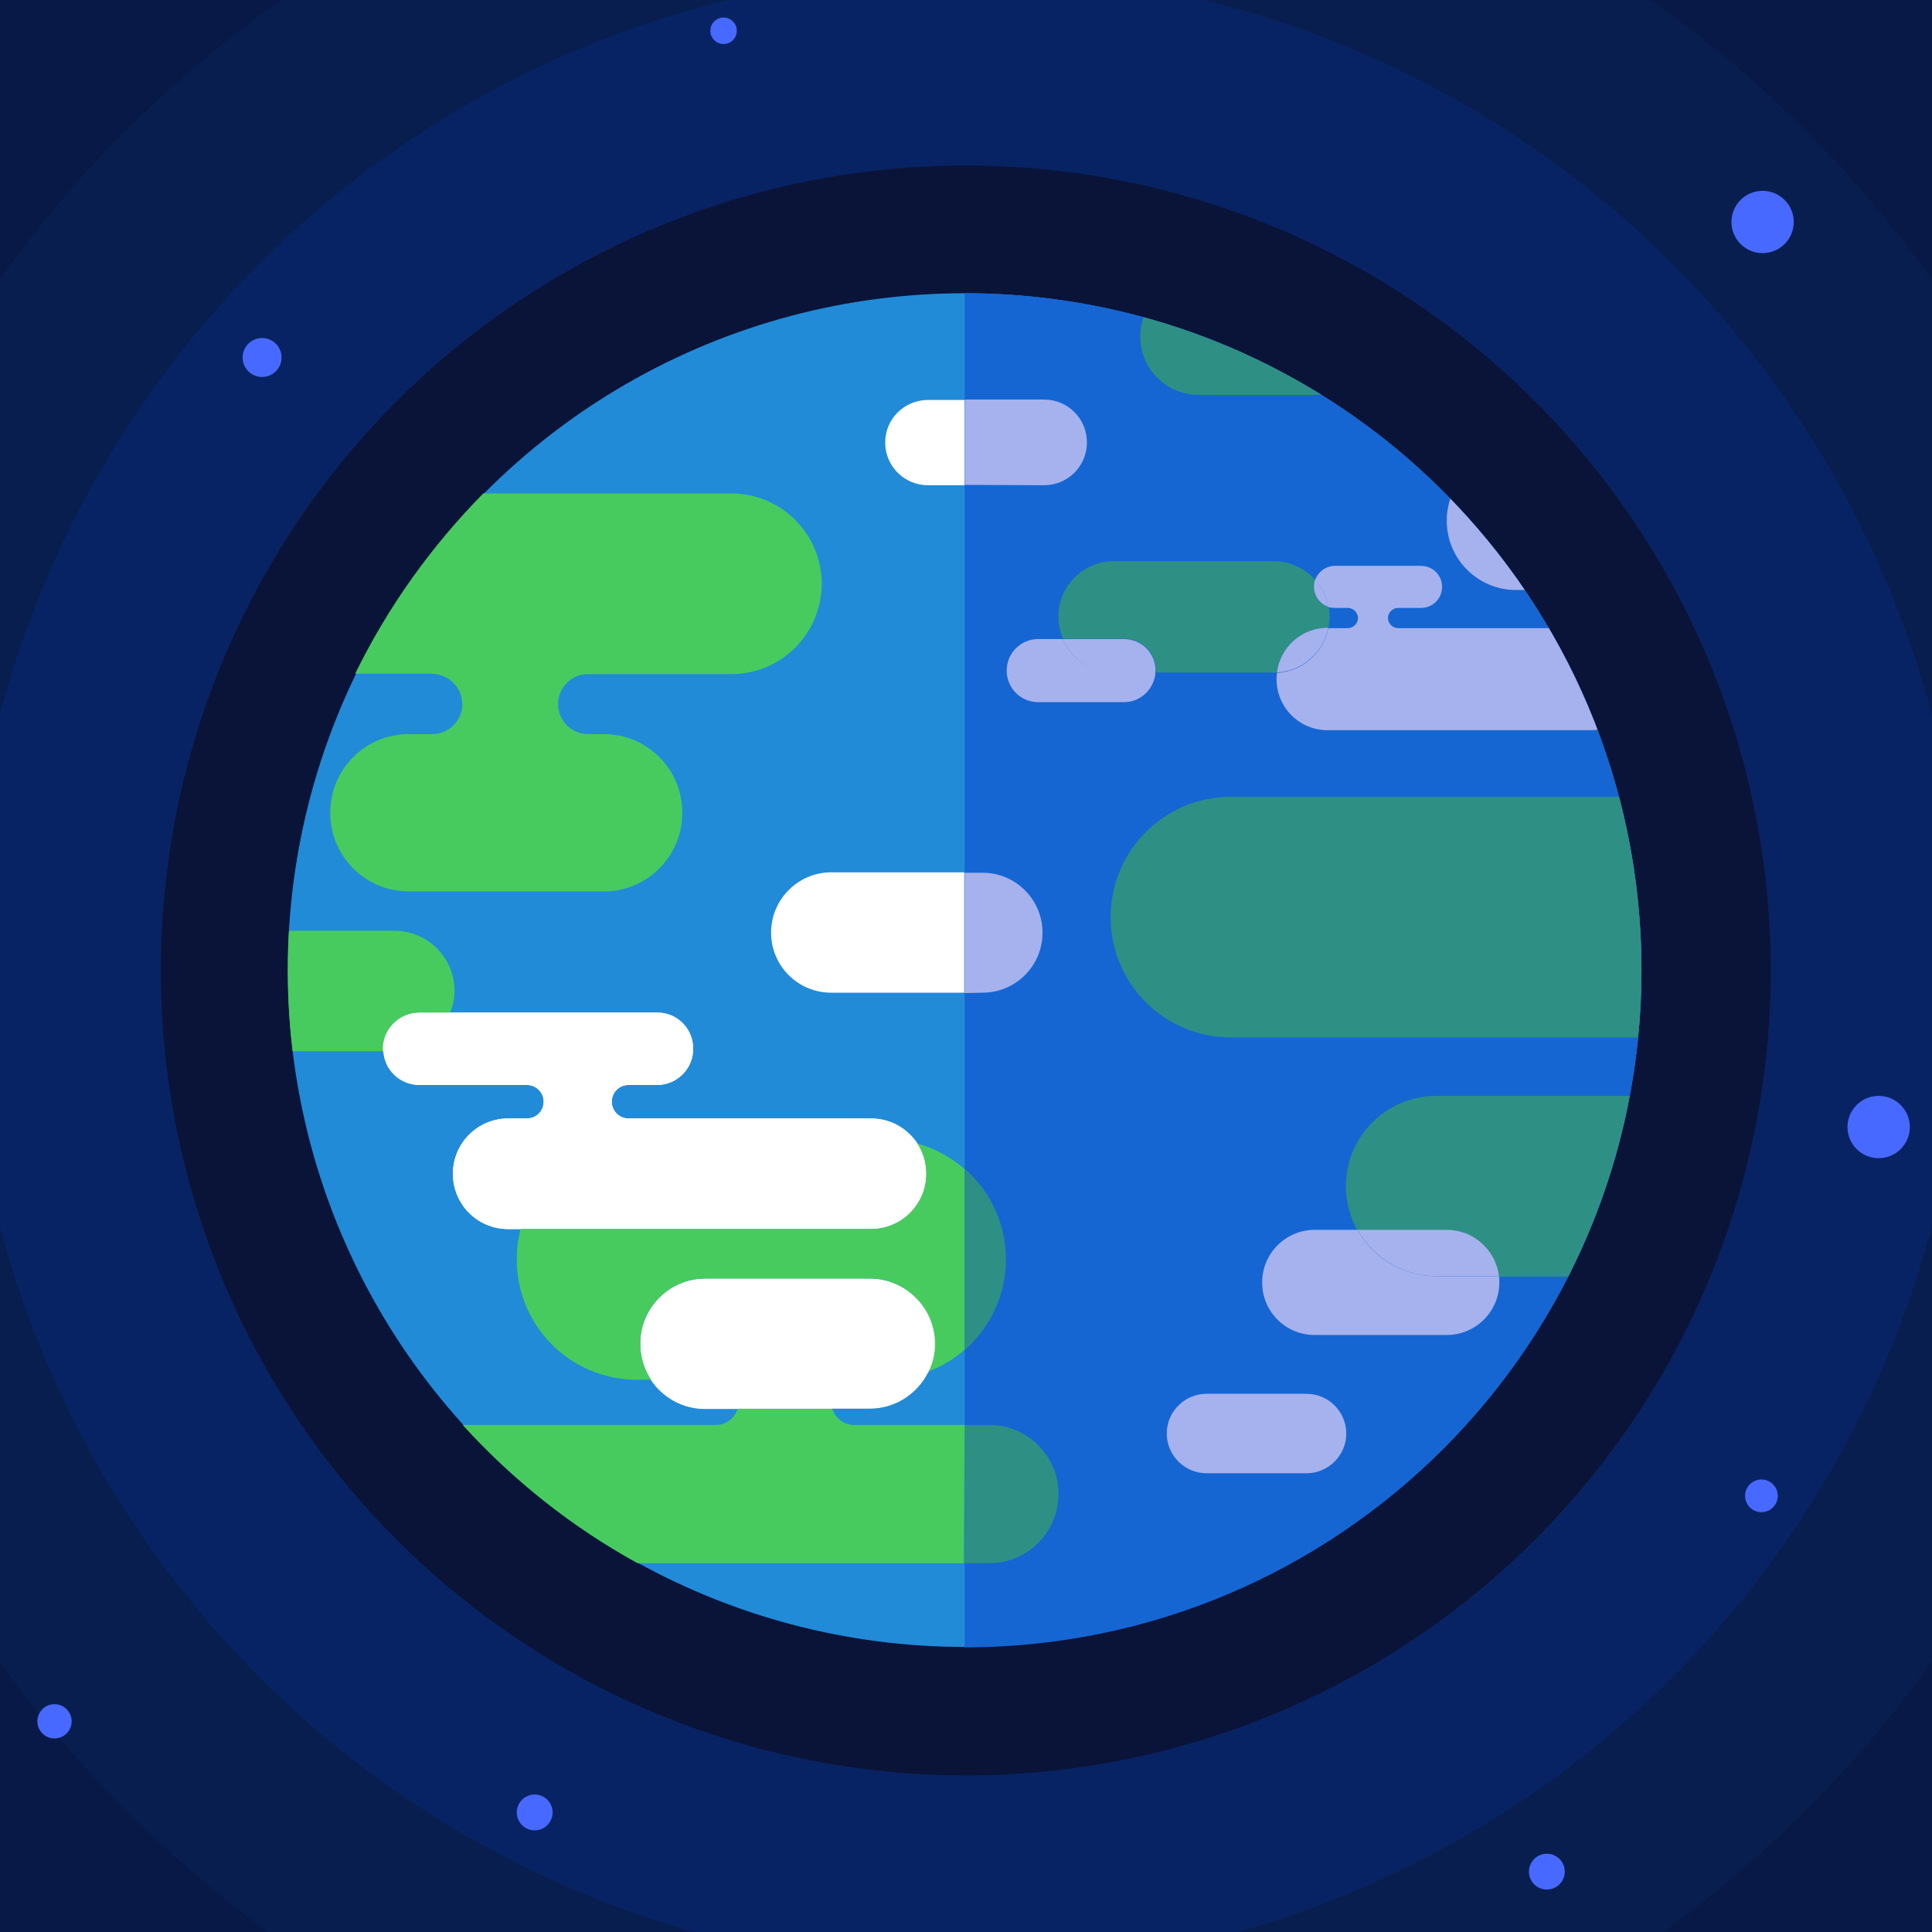 <?xml version="1.0" encoding="utf-8"?>
<!-- Generator: Adobe Illustrator 27.5.0, SVG Export Plug-In . SVG Version: 6.00 Build 0)  -->
<svg version="1.1" id="a" xmlns="http://www.w3.org/2000/svg" xmlns:xlink="http://www.w3.org/1999/xlink" x="0px" y="0px"
	 viewBox="0 0 496.1 496.1" style="enable-background:new 0 0 496.1 496.1;" xml:space="preserve">
<rect x="0" y="0" width="496.1" height="496.1" fill="#333333" stroke="none"/>
<style type="text/css">
	.st0{clip-path:url(#SVGID_00000183971273038022528450000010402049451980826778_);}
	.st1{fill:#091947;}
	.st2{fill:#081E4E;}
	.st3{fill:#082363;}
	.st4{fill:#0A1439;}
	.st5{fill:#218BD8;}
	.st6{fill:#1566D3;}
	.st7{clip-path:url(#SVGID_00000006680220774254745110000001272944932440614034_);}
	.st8{fill:none;}
	.st9{fill:#2E9084;}
	.st10{fill:#A6B2ED;}
	.st11{clip-path:url(#SVGID_00000183219215159272556500000007986270943709210527_);}
	.st12{fill:#47CB5E;}
	.st13{fill:#FFFFFF;}
	.st14{fill:#4769FF;}
</style>
<g>
	<defs>
		<rect id="SVGID_1_" y="0" width="496.1" height="496.1"/>
	</defs>
	<clipPath id="SVGID_00000169516500726222726820000015987465628858941578_">
		<use xlink:href="#SVGID_1_"  style="overflow:visible;"/>
	</clipPath>
	<g style="clip-path:url(#SVGID_00000169516500726222726820000015987465628858941578_);">
		<circle class="st1" cx="248" cy="249.2" r="352.9"/>
		<circle class="st2" cx="248" cy="249.2" r="305"/>
		<circle class="st3" cx="248" cy="249.2" r="256.6"/>
		<circle class="st4" cx="248" cy="249.2" r="206.7"/>
		<circle class="st5" cx="247.7" cy="249.1" r="173.8"/>
		<path class="st6" d="M247.7,75.3c96,0,173.8,77.8,173.8,173.8S343.7,423,247.7,423V75.3z"/>
		<g>
			<defs>
				<path id="SVGID_00000013157734165479119660000011655634842751267739_" d="M247.7,75.3c96,0,173.8,77.8,173.8,173.8
					S343.7,423,247.7,423V75.3z"/>
			</defs>
			<clipPath id="SVGID_00000059287871236571122100000003423114430173291945_">
				<use xlink:href="#SVGID_00000013157734165479119660000011655634842751267739_"  style="overflow:visible;"/>
			</clipPath>
			<g style="clip-path:url(#SVGID_00000059287871236571122100000003423114430173291945_);">
				<path class="st8" d="M348.6,158.7c0-1.4-1.2-2.6-2.6-2.6h-3.3c-0.6,0-1.1-0.1-1.7-0.3c0.2,0.8,0.2,1.7,0.2,2.6
					c0,1-0.1,1.9-0.3,2.8h5C347.5,161.2,348.6,160.1,348.6,158.7L348.6,158.7z"/>
				<path class="st9" d="M424.7,266.4c17.1,0,30.9-13.8,30.9-30.9s-13.8-30.9-30.9-30.9H316.1c-17.1,0-30.9,13.8-30.9,30.9
					s13.8,30.9,30.9,30.9H424.7L424.7,266.4z"/>
				<path class="st9" d="M477.4,281.4H368.8c-12.8,0-23.2,10.4-23.2,23.2c0,4.1,1.1,7.9,2.9,11.3h22.9c6.9,0,12.6,5.2,13.4,11.9
					h92.5c12.8,0,23.2-10.4,23.2-23.2C500.6,291.7,490.2,281.4,477.4,281.4L477.4,281.4z"/>
				<path class="st9" d="M271.8,158.4c0,2,0.4,3.9,1.2,5.6h15.7c4.5,0,8.1,3.6,8.1,8.1c0,0.2,0,0.4-0.1,0.6H327c0.3,0,0.6,0,0.9,0
					c0.8-6.5,6.3-11.5,13-11.5h0.2c0.2-0.9,0.3-1.9,0.3-2.8c0-0.9-0.1-1.8-0.2-2.6c-2.2-0.7-3.8-2.7-3.8-5.1c0-0.6,0.1-1.3,0.3-1.8
					c-2.6-3-6.5-4.8-10.7-4.8h-40.8C278.2,144,271.7,150.5,271.8,158.4L271.8,158.4z"/>
				<path class="st9" d="M307.8,101.4h44.6c8.3,0,15-6.7,15-15s-6.7-15-15-15h-44.6c-8.3,0-15,6.7-15,15S299.5,101.4,307.8,101.4z"
					/>
				<path class="st9" d="M258.3,323.4c0-9.3-4.1-17.6-10.5-23.2v46.4C254.2,340.9,258.3,332.6,258.3,323.4z"/>
				<path class="st9" d="M254,365.9h-6.3v35.5h6.3c9.8,0,17.8-7.9,17.8-17.8C271.8,373.9,263.9,365.9,254,365.9z"/>
				<path class="st10" d="M252.3,254.9c8.5,0,15.4-6.9,15.4-15.4c0-8.5-6.9-15.4-15.4-15.4h-4.6v30.9L252.3,254.9L252.3,254.9z"/>
				<path class="st10" d="M335.5,357.9h-25.7c-5.6,0-10.2,4.6-10.2,10.2c0,5.6,4.6,10.2,10.2,10.2h25.7c5.6,0,10.2-4.6,10.2-10.2
					C345.7,362.5,341.1,357.9,335.5,357.9z"/>
				<path class="st10" d="M348.6,315.8h-11c-7.4,0-13.5,6-13.5,13.5s6,13.5,13.5,13.5h33.9c7.4,0,13.5-6,13.5-13.5
					c0-0.5,0-1.1-0.1-1.6h-16.1C360.1,327.7,352.5,322.9,348.6,315.8L348.6,315.8z"/>
				<path class="st10" d="M371.5,315.8h-22.9c4,7.1,11.5,11.9,20.2,11.9h16.1C384.1,321,378.4,315.8,371.5,315.8L371.5,315.8z"/>
				<path class="st10" d="M389.3,151.5h67.6c9.8,0,17.8-7.9,17.8-17.8s-7.9-17.8-17.8-17.8h-67.6c-9.8,0-17.8,7.9-17.8,17.8
					S379.5,151.5,389.3,151.5z"/>
				<path class="st10" d="M272.9,164.1h-6.3c-4.5,0-8.1,3.6-8.1,8.1s3.6,8.1,8.1,8.1h22c4.3,0,7.7-3.3,8.1-7.5h-10.5
					C280.2,172.8,275.1,169.2,272.9,164.1L272.9,164.1z"/>
				<path class="st10" d="M288.6,164.1h-15.7c2.2,5.1,7.3,8.8,13.2,8.8h10.5c0-0.2,0.1-0.4,0.1-0.6
					C296.8,167.7,293.1,164.1,288.6,164.1L288.6,164.1z"/>
				<path class="st10" d="M268.1,124.6c6.1,0,11-4.9,11-11c0-6.1-4.9-11-11-11h-20.3v21.9L268.1,124.6L268.1,124.6z"/>
				<path class="st10" d="M342.8,156.1h3.3c1.4,0,2.6,1.2,2.6,2.6c0,1.4-1.2,2.6-2.6,2.6h-5c-1.3,6.3-6.6,11.1-13.2,11.5
					c-0.1,0.5-0.1,1.1-0.1,1.6c0,7.3,5.9,13.1,13.1,13.1h67.6c7.3,0,13.1-5.9,13.1-13.1s-5.9-13.1-13.1-13.1H359
					c-1.4,0-2.6-1.2-2.6-2.6c0-1.4,1.2-2.6,2.6-2.6h5.9c3,0,5.4-2.4,5.4-5.4c0-3-2.4-5.4-5.4-5.4h-22.1c-2.3,0-4.3,1.5-5.1,3.6
					c1.7,1.9,2.9,4.3,3.4,7C341.6,156,342.2,156.1,342.8,156.1L342.8,156.1z"/>
				<path class="st10" d="M341.1,155.8c-0.5-2.6-1.7-5-3.4-7c-0.2,0.6-0.3,1.2-0.3,1.8C337.4,153.1,339,155.1,341.1,155.8
					L341.1,155.8z"/>
				<path class="st10" d="M341.1,161.2h-0.2c-6.7,0-12.2,5-13,11.5C334.5,172.3,339.8,167.5,341.1,161.2z"/>
			</g>
		</g>
		<g>
			<defs>
				<circle id="SVGID_00000134939989521894176390000001899197064695053470_" cx="247.7" cy="249.1" r="173.8"/>
			</defs>
			<clipPath id="SVGID_00000183971871983306846450000001876935934683368342_">
				<use xlink:href="#SVGID_00000134939989521894176390000001899197064695053470_"  style="overflow:visible;"/>
			</clipPath>
			<g style="clip-path:url(#SVGID_00000183971871983306846450000001876935934683368342_);">
				<path class="st12" d="M101.1,269.9H54.2c-8.5,0-15.4-6.9-15.4-15.4c0-8.5,6.9-15.4,15.4-15.4h46.9c8.5,0,15.4,6.9,15.4,15.4
					C116.6,263,109.6,269.9,101.1,269.9z"/>
				<path class="st13" d="M223.3,361.7h-42.2c-9.2,0-16.7-7.5-16.7-16.7s7.5-16.7,16.7-16.7h42.2c9.2,0,16.7,7.5,16.7,16.7
					S232.5,361.7,223.3,361.7z"/>
				<path class="st13" d="M223.7,287.2h-62.3c-2.4,0-4.3-1.9-4.3-4.3c0-2.4,1.9-4.3,4.3-4.3h7.3c5.1,0,9.3-4.1,9.3-9.3
					s-4.1-9.3-9.3-9.3h-61c-5.1,0-9.3,4.1-9.3,9.3s4.1,9.3,9.3,9.3h27.6c2.4,0,4.3,1.9,4.3,4.3c0,2.4-1.9,4.3-4.3,4.3h-4.8
					c-7.8,0-14.2,6.3-14.2,14.2s6.3,14.2,14.2,14.2h93.2c7.8,0,14.2-6.3,14.2-14.2S231.5,287.2,223.7,287.2L223.7,287.2z"/>
			</g>
		</g>
		<path class="st8" d="M163.9,401.4c24.9,13.7,53.4,21.5,83.8,21.5v-21.5H163.9z"/>
		<path class="st12" d="M237.8,301.4c0,7.8-6.3,14.2-14.2,14.2h-89.9c-0.7,2.5-1,5.1-1,7.8c0,17.1,13.8,30.9,30.9,30.9h3.6
			c-1.8-2.7-2.8-5.8-2.8-9.3c0-9.2,7.5-16.7,16.7-16.7h42.2c9.2,0,16.7,7.5,16.7,16.7c0,2.6-0.6,5-1.7,7.2c3.5-1.3,6.6-3.2,9.4-5.6
			v-46.4c-3.5-3-7.6-5.3-12.2-6.6C237,295.8,237.8,298.5,237.8,301.4L237.8,301.4z"/>
		<path class="st12" d="M98.4,269.3c0-5.1,4.1-9.3,9.3-9.3h7.9c0.7-1.7,1.1-3.6,1.1-5.6c0-8.5-6.9-15.4-15.4-15.4h-27
			c-0.2,3.3-0.3,6.7-0.3,10.1c0,7,0.4,14,1.2,20.8h23.3C98.4,269.7,98.4,269.5,98.4,269.3L98.4,269.3z"/>
		<path class="st12" d="M118.7,180.8c0,4.2-3.4,7.7-7.7,7.7H105c-11.2,0-20.2,9-20.2,20.2s9,20.2,20.2,20.2h50
			c11.2,0,20.2-9,20.2-20.2s-9-20.2-20.2-20.2h-4c-4.2,0-7.7-3.4-7.7-7.7c0-4.2,3.4-7.7,7.7-7.7h36.8c12.8,0,23.2-10.4,23.2-23.2
			s-10.4-23.2-23.2-23.2h-63.7c-13.3,13.5-24.5,29.1-32.9,46.3h19.7C115.3,173.1,118.7,176.6,118.7,180.8L118.7,180.8z"/>
		<path class="st12" d="M247.7,365.9h-28.4l0,0c-2.6,0-4.9-1.8-5.6-4.2h-24.3c-0.7,2.4-2.9,4.2-5.6,4.2l0,0h-65
			c12.9,14.2,28,26.2,44.9,35.5h83.8L247.7,365.9L247.7,365.9z"/>
		<path class="st13" d="M198,239.5c0,8.5,6.9,15.4,15.4,15.4h34.2V224h-34.2C205,224,198,230.9,198,239.5L198,239.5z"/>
		<path class="st13" d="M183.9,354.3h-16.8c3,4.5,8.1,7.5,13.9,7.5h8.4c0.2-0.5,0.3-1.1,0.3-1.6
			C189.8,356.9,187.1,354.3,183.9,354.3z"/>
		<path class="st13" d="M238.4,352.2c-3.4,1.3-7.1,2-11,2h-8.1c-3.2,0-5.8,2.6-5.8,5.8c0,0.6,0.1,1.1,0.3,1.6h9.5
			C229.9,361.7,235.7,357.8,238.4,352.2z"/>
		<path class="st13" d="M219.3,354.3h8.1c3.9,0,7.6-0.7,11-2c1.1-2.2,1.7-4.6,1.7-7.2c0-9.2-7.5-16.7-16.7-16.7h-42.2
			c-9.2,0-16.7,7.5-16.7,16.7c0,3.4,1,6.6,2.8,9.3H219.3z"/>
		<path class="st13" d="M219.3,354.3h-35.4c3.2,0,5.8,2.6,5.8,5.8c0,0.6-0.1,1.1-0.3,1.6h24.3c-0.2-0.5-0.3-1.1-0.3-1.6
			C213.5,356.9,216.1,354.3,219.3,354.3L219.3,354.3z"/>
		<path class="st13" d="M227.3,113.6c0,6.1,4.9,11,11,11h9.4v-21.9h-9.4C232.2,102.7,227.3,107.6,227.3,113.6L227.3,113.6z"/>
		<path class="st13" d="M163.6,292.5h63.8c2.8,0,5.5,0.4,8.1,1.1c-2.5-3.8-6.9-6.4-11.8-6.4h-62.3c-2.4,0-4.3-1.9-4.3-4.3
			c0-2.4,1.9-4.3,4.3-4.3h7.3c5.1,0,9.3-4.1,9.3-9.3s-4.1-9.3-9.3-9.3h-53.1c-2.2,5.8-7.8,9.9-14.4,9.9h-2.7
			c0.3,4.8,4.3,8.7,9.2,8.7h27.6c2.4,0,4.3,1.9,4.3,4.3s-1.9,4.3-4.3,4.3h-4.8c-7.8,0-14.2,6.3-14.2,14.2c0,7.8,6.3,14.2,14.2,14.2
			h3.3C137.2,302.3,149.2,292.5,163.6,292.5L163.6,292.5z"/>
		<path class="st13" d="M237.8,301.4c0-2.9-0.9-5.5-2.3-7.8c-2.6-0.7-5.3-1.1-8.1-1.1h-63.8c-14.3,0-26.4,9.8-29.8,23h89.9
			C231.5,315.5,237.8,309.2,237.8,301.4L237.8,301.4z"/>
		<path class="st13" d="M115.5,260.1h-7.9c-5.1,0-9.3,4.1-9.3,9.3c0,0.2,0,0.4,0,0.6h2.7C107.7,269.9,113.3,265.8,115.5,260.1
			L115.5,260.1z"/>
		<circle class="st14" cx="185.8" cy="7.9" r="3.4"/>
		<circle class="st14" cx="452.6" cy="57" r="8"/>
		<circle class="st14" cx="67.3" cy="91.8" r="5"/>
		<circle class="st14" cx="482.4" cy="289.4" r="8"/>
		<circle class="st14" cx="452.3" cy="384.1" r="4.2"/>
		<circle class="st14" cx="397.2" cy="480.6" r="4.6"/>
		<circle class="st14" cx="137.3" cy="465.4" r="4.6"/>
		<circle class="st14" cx="14" cy="442" r="4.4"/>
	</g>
</g>
</svg>
